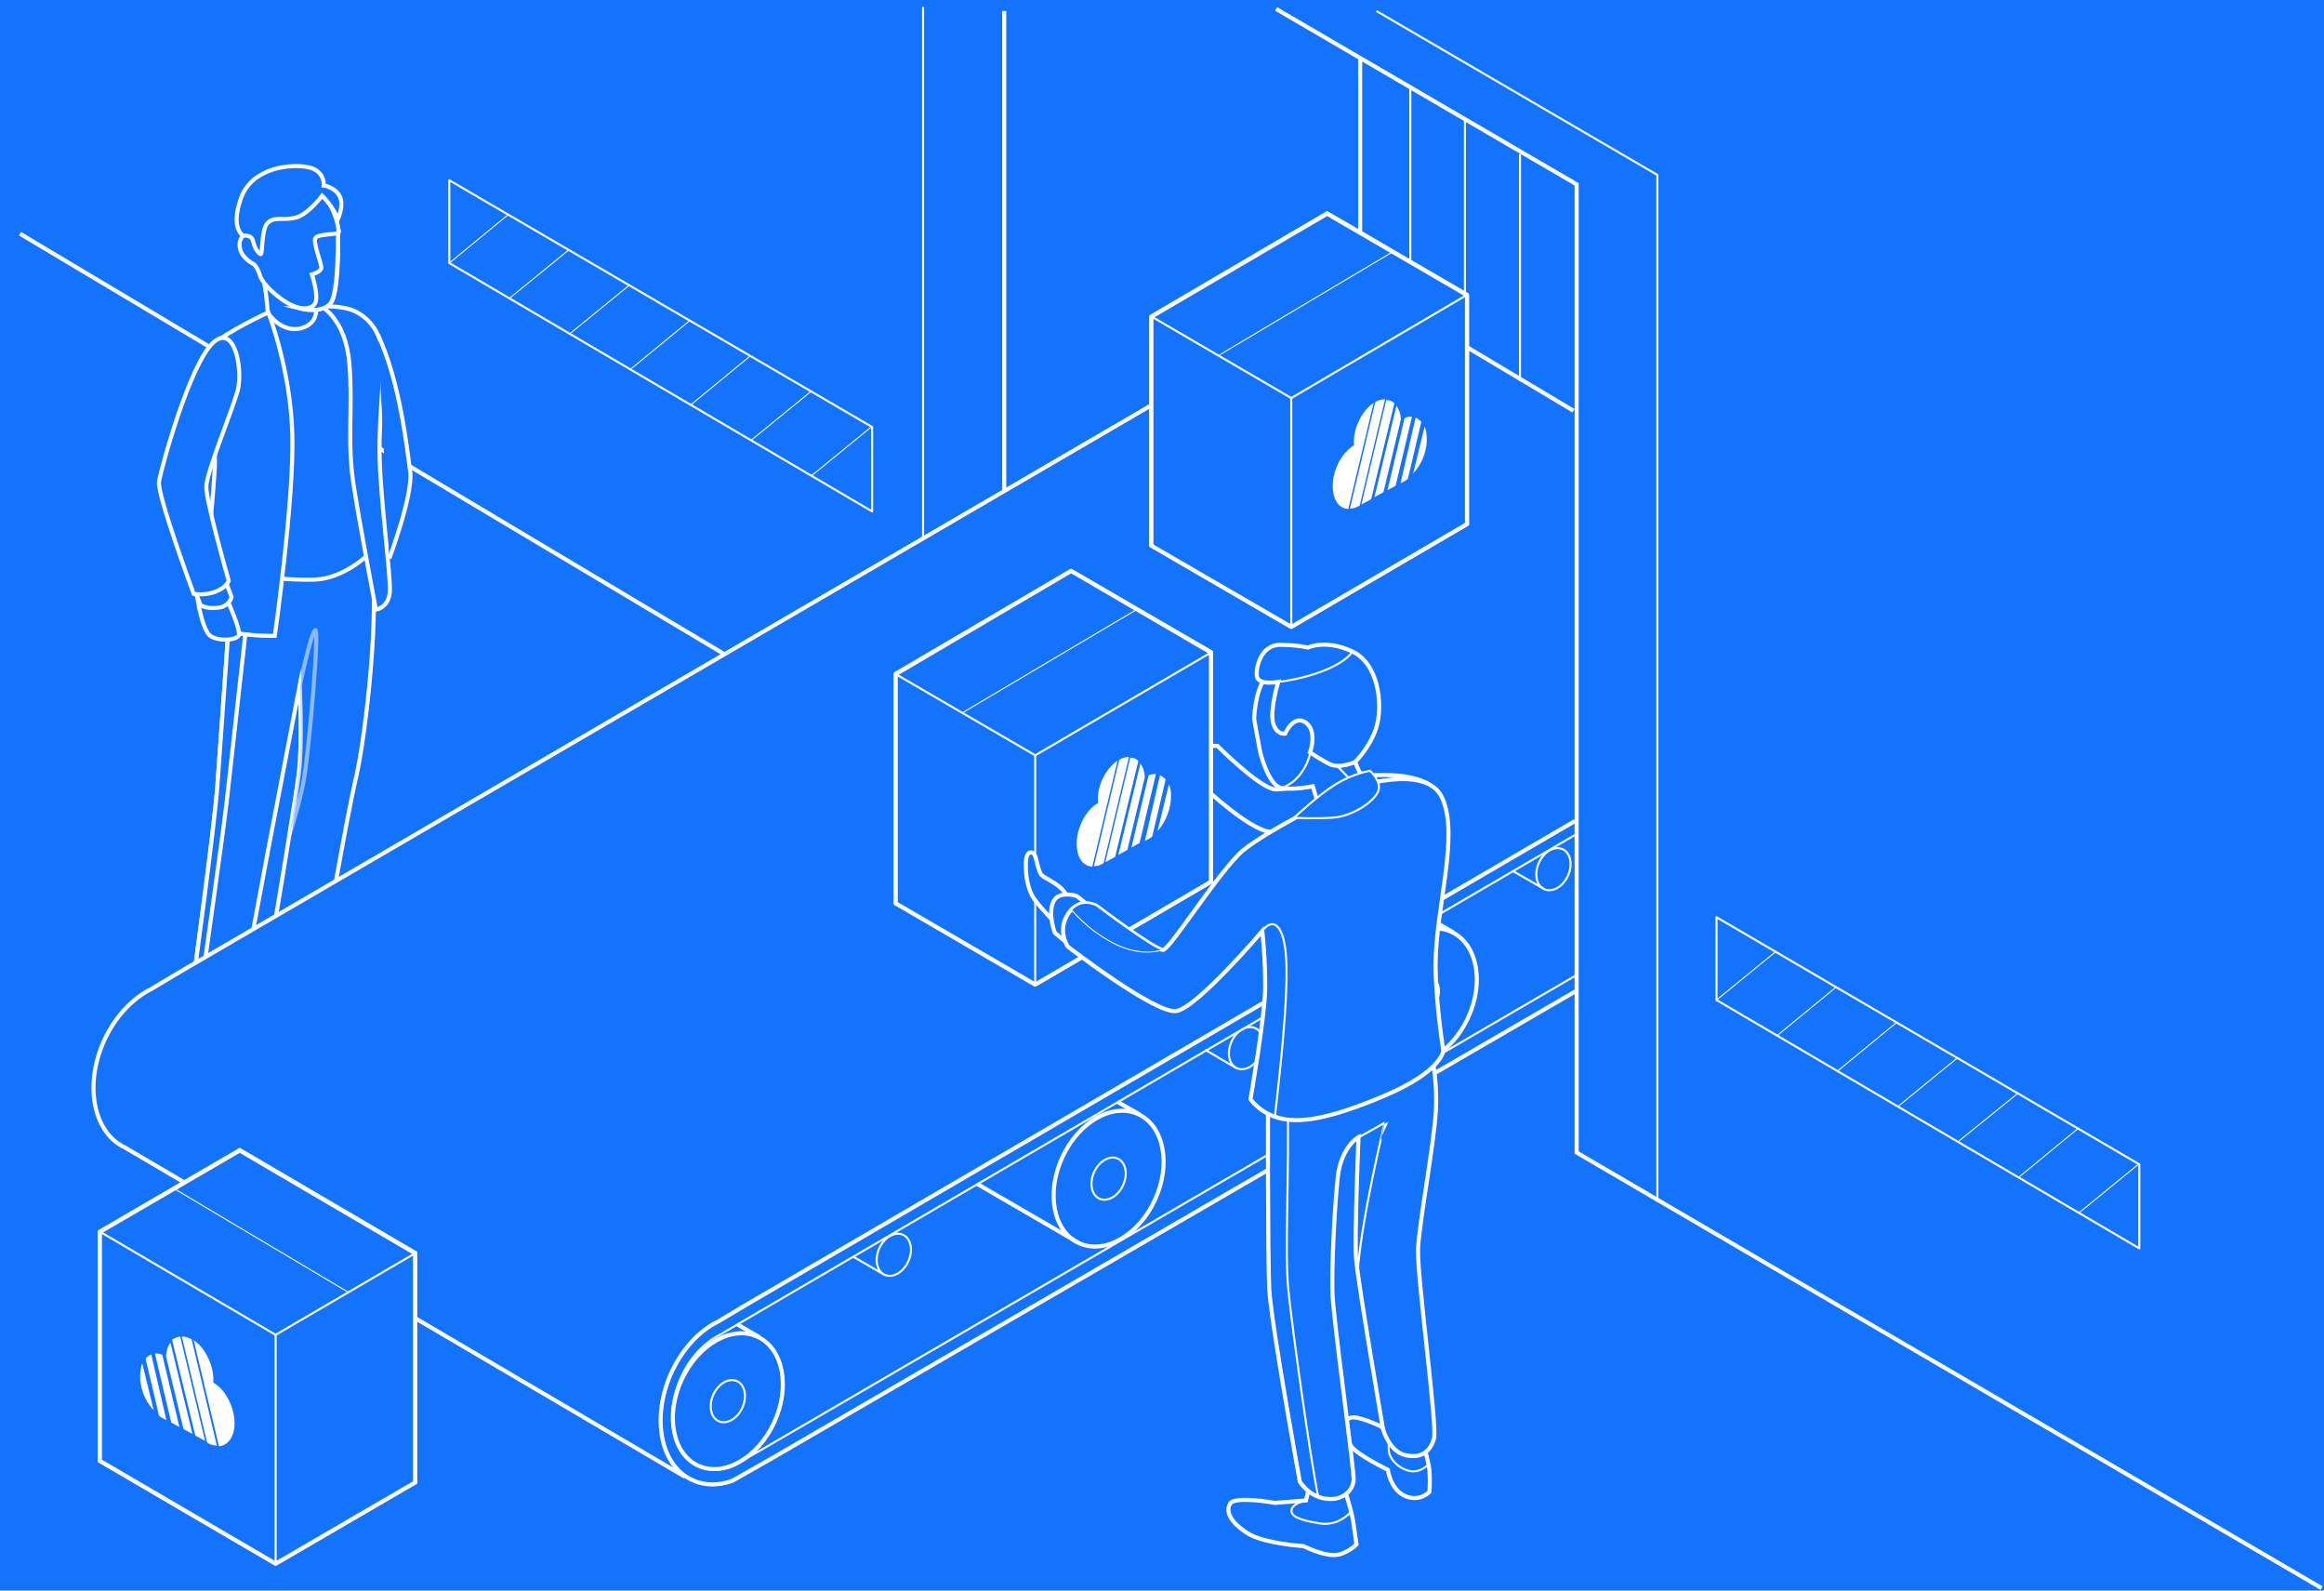 <?xml version="1.0" encoding="utf-8"?>
<!-- Generator: Adobe Illustrator 19.2.1, SVG Export Plug-In . SVG Version: 6.00 Build 0)  -->
<svg version="1.1" id="Слой_1" xmlns="http://www.w3.org/2000/svg" xmlns:xlink="http://www.w3.org/1999/xlink" x="0px" y="0px"
	 viewBox="0 0 570 390" style="enable-background:new 0 0 570 390;" xml:space="preserve">
<style type="text/css">
	.st0{fill:#1473FC;}
	.st1{fill:none;stroke:#FFFFFF;stroke-miterlimit:10;}
	.st2{fill:#1473FC;stroke:#FFFFFF;stroke-miterlimit:10;}
	.st3{opacity:0.5;fill:#1473FC;stroke:#FFFFFF;stroke-miterlimit:10;}
	.st4{fill:#1473FC;stroke:#FFFFFF;stroke-linejoin:round;stroke-miterlimit:10;}
	.st5{fill:none;stroke:#FFFFFF;stroke-width:0.5;stroke-miterlimit:10;}
	.st6{fill:none;stroke:#FFFFFF;stroke-linejoin:round;stroke-miterlimit:10;}
	.st7{fill:#101F34;stroke:#FFFFFF;stroke-linejoin:round;stroke-miterlimit:10;}
	.st8{fill:none;stroke:#FFFFFF;stroke-width:0.25;stroke-linejoin:round;stroke-miterlimit:10;}
	.st9{fill:none;stroke:#FFFFFF;stroke-width:0.5;stroke-linejoin:round;stroke-miterlimit:10;}
	.st10{fill:#FFFFFF;}
	.st11{fill:#1473FC;stroke:#FFFFFF;stroke-width:0.5;stroke-miterlimit:10;}
	.st12{fill:#1473FC;stroke:#FFFFFF;stroke-width:0.25;stroke-miterlimit:10;}
	.st13{fill:#1473FC;stroke:#FFFFFF;stroke-width:0.5;stroke-linejoin:round;stroke-miterlimit:10;}
	.st14{fill:none;stroke:#FFFFFF;stroke-width:0.25;stroke-miterlimit:10;}
</style>
<rect y="0" class="st0" width="570" height="390"/>
<line class="st1" x1="178.5" y1="160.9" x2="4.9" y2="57.3"/>
<g>
	<path class="st2" d="M65.7,76.7c0,0-0.4-4.8-0.8-6.8c-0.5-2-0.9-4.3-0.9-4.3l13.7,6.9c0,0,1.1,4.3,0.6,7.1c-0.5,2.8-9.4,4-9.4,4
		L65.7,76.7z"/>
	<path class="st2" d="M77.8,234.8c0,0,0.4,3.4,4,5.9c3.6,2.5,9.4,5.4,9.2,8.5c-0.2,3.1-3.4,3.6-8.1,2.7c-4.7-0.9-7.2-4.3-7.2-4.3
		s-4.7-0.7-6.1-1.4c-1.4-0.7-2.9-2.7-2.9-2.7s0.5-7,1.3-9C68.6,232.5,77.8,234.8,77.8,234.8z"/>
	<path class="st2" d="M82.9,251.9c-4.7-0.9-7.2-4.3-7.2-4.3s-4.7-0.7-6.1-1.4c-1.4-0.7-2.9-2.7-2.9-2.7s0.1-0.9,0.2-2.1
		c2.2,4.7,8.6,4.7,8.6,4.7s3.6,3.1,7.9,4.3c3.1,0.9,4.8,1.1,7.3,0.1C89.8,252.4,86.8,252.7,82.9,251.9z"/>
	<path class="st2" d="M57.8,242.7c0,0-0.5,6.5-0.4,9s2.9,11.7-0.4,14.9c-3.2,3.2-7.7-0.2-8.8-5.4s0.2-14.2,0.9-17.5s2.5-5.4,2.5-5.4
		L57.8,242.7z"/>
	<path class="st2" d="M57.1,266.7c-3.2,3.2-7.7-0.2-8.8-5.4c-0.1-0.7-0.2-1.5-0.3-2.3c2,6.2,5.1,7.3,7,7.3c1.2,0,2.7-1.5,3.6-3.3
		C58.4,264.5,58,265.8,57.1,266.7z"/>
	<path class="st2" d="M90.8,134.5c2.7,14-1.2,46.2-3.4,55.8c-2.6,11-8.5,45.7-8.5,45.7s-2.9,4.1-7.4,3.2s-5.4-5-5.4-5
		s6.3-37.3,7.2-44.7c0.9-7.4,0.2-21.4,0.2-21.4s-5.8,30.3-7.6,39.6c-1.8,9.4-6.8,36.6-6.8,36.6s-2,5-7,3.6c-5-1.4-4.9-5.8-4.9-5.8
		s5.4-39.4,6.1-49.3c0.7-9.9,3.8-53.5,3.8-53.5L90.8,134.5z"/>
	<path class="st3" d="M77.3,154.5c1.1-0.9-1.4,28.3-2.7,36.2c-0.6,3.8-2.1,9.3-3.6,14c1.1-6.7,2-12.6,2.3-15.1
		c0.9-7.4,0.2-21.4,0.2-21.4S76.2,155.4,77.3,154.5z"/>
	<path class="st2" d="M47.2,242.2c0,0,5.4-39.4,6.1-49.3c0.7-9.9,3.8-53.5,3.8-53.5l5-0.7c-1.6,13.2-5.3,47.5-6.5,57.8
		c-1,8.8-5.3,38.8-6.8,49.7C47.1,244.3,47.2,242.2,47.2,242.2z"/>
	<path class="st2" d="M89.9,80.3c0,0,2.7,51.5,2.2,53.3c-0.5,1.8-7.4,8.1-14.6,8.5C70.2,142.4,60,141,60,141l0.5-56.4l5.2-7.9
		c0,0,3.2,5,8.1,3.8c4.9-1.3,3.6-5.9,3.6-5.9L89.9,80.3z"/>
	<path class="st2" d="M67.4,155.9c0,0,4.7-33,4.3-49.2s-5.9-30.1-5.9-30.1s-10.6,4.9-13.5,7.9c-2.9,3.1,0.7,22,0.4,29.9
		c-0.4,7.9-3.2,36.7-3.2,36.7s3.3,3.3,7.6,4C63.2,156.1,67.4,155.9,67.4,155.9z"/>
	<path class="st2" d="M55.6,146.8c0,0,3.7,8,2.9,9.1c-0.8,1.1-4.6,1.4-6.8,0.1c-2.1-1.3-3.3-9.4-3.3-9.4L55.6,146.8z"/>
	<path class="st2" d="M54.8,141.1l2,5.3c0,0-0.5,2.3-3.3,2.6c-2.7,0.4-4.3-0.6-4.3-0.6l-2.2-5.6L54.8,141.1z"/>
	<path class="st2" d="M78.7,75.1c0,0,6.1,2.9,7,14.2c0.9,11.3-0.7,18.7,1.1,30.1c1.8,11.3,5.4,30.1,5.4,30.1s3.1-0.5,3.4-4.3
		s-2.3-22.7-2.5-33.3s1.3-18.6,0.7-25.4c-0.5-6.3-5-10.3-9.4-11C82,75,78.7,75.1,78.7,75.1z"/>
	<path class="st2" d="M52.4,83.9c-5.8,5.1-12.9,31-13.4,34.2c-0.5,3.2,8.5,27.5,8.5,27.5s2.6,0.5,5.3-0.5s3.3-2.7,3.3-2.7
		s-5.6-19.5-5.5-23.1s6.2-18.3,7.7-23.5C59.6,90.5,57.6,79.4,52.4,83.9z"/>
	<path class="st2" d="M82.9,62.6c0,0-0.1,8.2-1.4,11.1c-1.3,2.9-6.7,2.6-10,1.1c-3.2-1.5-7.2-5.2-7.8-7.4c-0.5-1.8-1.4-2.6-1.4-2.6
		s-2.8-1.3-3.4-3.7c-0.6-2.4,0.9-3.5,0.9-3.5s1.9-8.2,3.7-9.5c1.8-1.3,10-4.2,13.9-2S83.3,55.7,83,57C82.7,58.4,83,60.3,82.9,62.6z"
		/>
	<path class="st2" d="M82.8,53.9c0,0,1.7-3.6,0.5-5.8c-1.2-2.3-3.9-2.6-3.9-2.6s0.4-3.6-3.8-4.5c-4.2-0.9-13.8,0-16.5,7.6
		s0.6,9.2,0.6,9.2s2-0.4,2.4,1.4c0.4,1.8,1.2,2.8,1.8,3.1c0.6,0.3,0.1-5.9,1.7-7.6c1.7-1.7,3.7-0.6,6.8-1.3c3.1-0.7,6.6-5.4,6.6-5.4
		S82.1,51,82.8,53.9z"/>
	<path class="st2" d="M77.5,73.7c0.4-2.2-1-6.4-1-6.4s2.2-0.6,2.3-1.6c0.1-1.1-2.2-6.5-1.4-7.4c0.7-0.9,4-0.7,5.6-1.2
		c-0.3,1.3,0,3.3-0.2,5.6c0,0-0.1,8.2-1.4,11.1c-1.1,2.4-5,2.6-8.1,1.8C74.5,75.6,77.1,75.9,77.5,73.7z"/>
	<path class="st2" d="M92.7,82.1c5.5,11.8,7.1,28,7.9,33.5c0.8,5.5-5.1,21.3-5.1,21.3"/>
</g>
<path class="st4" d="M333.6,69.5l-289.8,169l-6.7,4c-4.6,2.3-8.8,6.7-11.5,12.5c-5,10.9-2.8,22.7,5.1,26.4l137.3,80.7"/>
<g>
	<path class="st2" d="M292.3,189.2c0,0-6.6-3.5-7.7-5.2s-1.6-5.1,1.3-6.2c2.8-1,4.7,1.5,4.7,1.5l6.1,3.6L292.3,189.2z"/>
	<path class="st2" d="M295.7,193.1l-5.5-4.6c0,0-1.2-2.6,0.8-4.8s4.6-2.3,4.6-2.3l6.8,5.4L295.7,193.1z"/>
	<path class="st2" d="M350,192c-11-5.5-33.5,2.3-37.6,1.5c-4-0.8-13.8-10.6-13.8-10.6s-4.7-0.6-5.1,4.5s2.1,5.9,2.1,5.9
		s10.2,9.6,15.5,10.6c5.3,1.1,38.6,1.5,39.3,1.3S350,192,350,192z"/>
</g>
<line class="st1" x1="246.3" y1="2.7" x2="246.3" y2="120.5"/>
<polyline class="st1" points="569.4,389.4 386.7,282.6 386.7,45.2 313,2.2 "/>
<ellipse transform="matrix(0.419 -0.908 0.908 0.419 -208.171 361.715)" class="st1" cx="178.5" cy="343.5" rx="17.4" ry="12.5"/>
<line class="st1" x1="341.1" y1="259.8" x2="316.5" y2="245.5"/>
<line class="st1" x1="356.4" y1="228.6" x2="350.9" y2="225.4"/>
<line class="st1" x1="264.3" y1="304.6" x2="239.7" y2="290.3"/>
<line class="st1" x1="279.6" y1="273.3" x2="274.1" y2="270.2"/>
<line class="st5" x1="216.8" y1="312.5" x2="209.2" y2="308.1"/>
<line class="st1" x1="186.3" y1="327.9" x2="180.8" y2="324.7"/>
<path class="st1" d="M386.7,242.9L189.1,357.7l-9.5,5.4c-3.4,1.2-6.8,1.2-9.8-0.2c-7.9-3.6-10.1-15.4-5.1-26.4
	c2.7-5.8,6.9-10.3,11.5-12.5l6.7-4l203.4-118.7"/>
<path class="st5" d="M386.8,239L187.4,355.1l-7.9,4.5c-2.8,1-5.6,1-8.2-0.1c-6.5-3-8.4-12.8-4.2-21.9c2.2-4.9,5.8-8.5,9.6-10.4
	l5.6-3.3l204.2-119.3"/>
<ellipse transform="matrix(0.419 -0.908 0.908 0.419 -208.171 361.715)" class="st5" cx="178.5" cy="343.5" rx="5.4" ry="3.9"/>
<ellipse transform="matrix(0.419 -0.908 0.908 0.419 -151.922 377.823)" class="st5" cx="219.2" cy="307.6" rx="5.4" ry="3.9"/>
<line class="st5" x1="303.2" y1="261.9" x2="295.6" y2="257.4"/>
<ellipse transform="matrix(0.419 -0.908 0.908 0.419 -55.703 426.847)" class="st5" cx="305.6" cy="256.9" rx="5.4" ry="3.9"/>
<line class="st5" x1="378.6" y1="217.9" x2="370.9" y2="213.5"/>
<ellipse transform="matrix(0.419 -0.908 0.908 0.419 28.007 469.734)" class="st5" cx="380.9" cy="213" rx="5.4" ry="3.9"/>
<ellipse transform="matrix(0.419 -0.908 0.908 0.419 -19.075 458.513)" class="st1" cx="348.6" cy="244.2" rx="17.4" ry="12.5"/>
<ellipse transform="matrix(0.419 -0.908 0.908 0.419 -19.075 458.513)" class="st5" cx="348.6" cy="244.2" rx="5.4" ry="3.9"/>
<ellipse transform="matrix(0.419 -0.908 0.908 0.419 -104.303 414.743)" class="st1" cx="271.8" cy="288.9" rx="17.4" ry="12.5"/>
<ellipse transform="matrix(0.419 -0.908 0.908 0.419 -104.303 414.743)" class="st5" cx="271.8" cy="288.9" rx="5.4" ry="3.9"/>
<g>
	<g>
		<polygon class="st6" points="58.8,282 58.8,338.2 101.8,363.5 101.8,307.2 		"/>
		<polygon class="st7" points="24.5,302 24.5,358.2 58.8,338.2 58.8,282 		"/>
		<path class="st7" d="M24.5,358.2l43.1,25.2l34.3-20l-43.1-25.2L24.5,358.2z M30.2,358.4L59,341.6l37.4,21.9l-28.8,16.7L30.2,358.4
			z"/>
		<polygon class="st4" points="24.6,302 58.8,282.1 101.8,307.3 101.8,307.2 101.8,363.5 67.6,383.4 24.5,358.2 24.5,302 		"/>
		<line class="st8" x1="85.5" y1="316.9" x2="42.8" y2="291.5"/>
		<path class="st6" d="M24.5,302"/>
		<polyline class="st9" points="101.8,307.3 67.6,327.3 67.6,383.4 		"/>
		<line class="st9" x1="24.5" y1="302" x2="67.6" y2="327.3"/>
	</g>
	<path id="path0_fill_5_" class="st10" d="M44.2,327.7l6.1,25.6l-2.4-1.3l-5.7-23.5C42.8,328.1,43.4,327.8,44.2,327.7z M53.2,354.5
		c-0.6-0.1-1.4-0.2-2.1-0.6l-0.3-0.2l-6.2-26c0.7,0,1.5,0.2,2.4,0.7L53.2,354.5z M40.8,348.2l-1.3-0.7c-0.2-0.1-0.4-0.3-0.5-0.4
		l-3.3-14c0.4-0.4,0.9-0.8,1.4-1L40.8,348.2z M34.4,336.6c0.1-0.8,0.2-1.7,0.5-2.3l2.8,11.5C35.5,343.5,34.1,339.9,34.4,336.6z
		 M41.8,329.2l5.4,22.4l-2.2-1.2l-4.3-17.9C40.8,331.1,41.2,330,41.8,329.2z M52.3,339c3.2,1.8,5.5,6.6,5.2,10.7
		c-0.2,2.9-1.8,4.8-3.8,4.9l-6.2-26C50.4,330.5,52.6,335.1,52.3,339z M39.8,332.2l4.2,17.7l-2-1.1l-4-16.9
		C38.6,331.8,39.1,331.9,39.8,332.2z"/>
</g>
<polyline class="st5" points="337.6,2.7 406.5,42.9 406.5,294.7 "/>
<line class="st5" x1="226.4" y1="131.8" x2="226.4" y2="1.7"/>
<g>
	<g>
		<polygon class="st6" points="219.7,165.2 219.7,221.5 262.7,196.2 262.7,140 		"/>
		<polygon class="st7" points="262.7,140 262.7,196.2 297,216.2 297,159.9 		"/>
		<path class="st7" d="M262.7,196.2l-43.1,25.2l34.3,20l43.1-25.2L262.7,196.2z M253.9,238.3l-28.8-16.7l37.4-21.9l28.8,16.7
			L253.9,238.3z"/>
		<polygon class="st4" points="297,160 262.7,140 219.7,165.3 219.7,165.2 219.7,221.5 253.9,241.4 297,216.2 297,159.9 		"/>
		<line class="st8" x1="236" y1="174.8" x2="278.7" y2="149.5"/>
		<path class="st6" d="M297,160"/>
		<polyline class="st9" points="219.7,165.3 253.9,185.2 253.9,241.4 		"/>
		<line class="st9" x1="297" y1="160" x2="253.9" y2="185.2"/>
	</g>
	<path id="path0_fill_3_" class="st10" d="M279.2,186.6l-5.7,23.5l-2.4,1.3l6.1-25.6C278.1,185.7,278.7,186.1,279.2,186.6z
		 M274.5,186.3c0.8-0.5,1.6-0.7,2.4-0.7l-6.2,26l-0.3,0.2c-0.7,0.4-1.4,0.6-2.1,0.6L274.5,186.3z M284.5,190.1c0.5,0.2,1,0.6,1.4,1
		l-3.3,14c-0.2,0.1-0.4,0.3-0.5,0.4l-1.3,0.7L284.5,190.1z M283.9,203.8l2.8-11.5c0.3,0.6,0.5,1.5,0.5,2.3
		C287.4,197.9,286,201.5,283.9,203.8z M280.8,190.5l-4.3,17.9l-2.2,1.2l5.4-22.4C280.3,188,280.7,189.1,280.8,190.5z M274.1,186.5
		l-6.2,26c-2.1-0.1-3.6-1.9-3.8-4.9c-0.3-4.1,2-8.9,5.2-10.7C268.9,193,271.1,188.5,274.1,186.5z M283.5,189.8l-4,16.9l-2,1.1
		l4.2-17.7C282.4,189.8,283,189.8,283.5,189.8z"/>
</g>
<polyline class="st1" points="333.6,14.6 333.6,69.5 385.9,100.7 "/>
<line class="st5" x1="345.9" y1="77.5" x2="345.9" y2="21.9"/>
<line class="st5" x1="359.3" y1="84.8" x2="359.3" y2="29.1"/>
<line class="st5" x1="372.8" y1="93.4" x2="372.8" y2="37.8"/>
<g>
	<path class="st2" d="M348.8,353.2c0,0,1.6,5,1.8,7.4c0.2,2.4,0,5.2,0,5.2s-2.4,2.6-6,1s-4.2-6.4-4.2-6.4s-7.4-3.6-9-5.8
		c-1.6-2.2-3.4-8.4,2.2-6.8s9.2,4.4,9.2,4.4L348.8,353.2z"/>
	<path class="st2" d="M261.7,220.1c-0.6-2.9-5.3-4.6-6.2-5.5s-1.3-4.4-1.8-5.1c-0.6-0.8-2.1-1.1-2.1,2.5c0,3.6,0.6,5.6,1.5,7.5
		c0.9,1.9,5.9,7,5.9,7L261.7,220.1z"/>
	<path class="st2" d="M329.5,364.3c0,0,2,6,2.4,8.8c0.4,2.8,0.8,5.6,0.8,5.6s-2.6,2.6-5.6,2.6s-7.4-2.2-7.4-2.2s-9.8-0.6-13.8-3.2
		c-4-2.6-5.4-5.2-4.2-7.2c1.2-2,11-0.2,11-0.2l7.6-0.6l1.2-4.8L329.5,364.3z"/>
	<path class="st5" d="M348.8,353.2c0,0,1.1,3.3,1.6,5.9c-1.7,1.4-3.1,2-5,1.5c-2.8-0.8-4.8-3.2-4.8-5.2c0-0.7,0-2.5,0.1-4.5
		c1.3,0.8,2.1,1.4,2.1,1.4L348.8,353.2z"/>
	<path class="st5" d="M316.8,370.1c0.4-1.6,3.6-2.2,3.6-2.2l1.2-4.8l8,1.2c0,0,1.1,3.4,1.9,6.3c-1.9,1.9-4.3,3.5-8,2.9
		C318.5,372.7,316.4,371.7,316.8,370.1z"/>
	<path class="st2" d="M349.9,254.5c0,0,2.7,6.7,2.3,17.3c-0.4,8.4-4.1,27.8-4.4,34.4s4.8,43.7,3.9,46.6c-0.9,3-3,4.9-7,4
		c-4-0.9-5.5-6.4-5.5-6.4s-6.1-35.7-6.6-41.7c-0.4-6,0.6-29.9,0.6-29.9s-4.3,2.4-5.1,9.9s-1.5,21.8-1.3,28.3s5.4,43.8,5.2,45.9
		c-0.1,2.1-2.2,5.1-6.6,4.6c-4.3-0.4-6.6-4.2-6.6-4.2s-7-38.6-7.5-47.2c-0.4-8.7-0.3-47.1-0.3-47.1L349.9,254.5z"/>
	<path class="st5" d="M333,312c-0.2-1.4-0.3-2.5-0.4-3.2c-0.4-6,0.6-29.9,0.6-29.9l6.4-3.6C339.6,275.3,333.7,299.8,333,312z"/>
	<path class="st5" d="M315.8,267.2c0.5,21.4-0.8,39.5,0.2,49.2c0.9,9.1,5.4,41.5,7.3,50.5c-2.9-1.2-4.4-3.7-4.4-3.7
		s-7-38.6-7.5-47.2c-0.4-8.7-0.3-47.1-0.3-47.1L315.8,267.2z"/>
	<path class="st2" d="M268,222.8l-3.9-3.1c0,0-4.5-1.5-5.8,1.5c-1.3,3,0.4,7.5,0.4,7.5l5.1,4.3L268,222.8z"/>
	<path class="st2" d="M323.6,198.3l-1.6-5.5c0,0-5.1,1-7.8,0.4c-2.7-0.6-4.6-6.7-5.1-8.7c-0.4-1.9-1.5-8.2-1.5-8.2s0.1-6.4,2.7-10.2
		c2.5-3.7,17.3-3.3,19.4,0c2.1,3.3,2.5,15.8,2.4,18.7c-0.1,2.8,2.5,6.3,2.5,6.3L323.6,198.3z"/>
	<path class="st5" d="M320.5,187.2c1.5-3.3,1.5-7,1.5-7l2.8,4.3l6.9,7.2l-0.8,1.9l-7.3,4.7l-1.6-5.5c0,0-5.1,1-7.8,0.4
		C316.5,192.6,319,190.5,320.5,187.2z"/>
	<path class="st2" d="M352.1,236.6c0,9.2,1.9,21,1.9,21s-0.3,5.1-14.5,11.1c-14.2,6-21.1,6.7-25.9,5.4c-4.8-1.3-6.9-4.6-6.9-4.6
		s3.4-19.3,3.6-26.8c0.1-7.5-0.7-14.4-0.7-14.4s-16,18.8-21.1,19.6s-26.6-15.8-26.6-15.8s-2.7-3.9,0.1-8.1c2.8-4.2,6.9-1.9,6.9-1.9
		s14.7,11.1,16.4,10.8c1.8-0.3,13.9-19.6,19.6-24.4c5.7-4.8,26.3-15.1,26.3-15.1s18.7-6.7,22.6,2.4
		C357.9,205.2,352.1,222.8,352.1,236.6z"/>
	<path class="st11" d="M336,189c0,0,2.8,2.4,2.1,4.8c-0.7,2.4-6.1,6.4-11.4,6.7s-9.3,0-9.3,0s5.8-5.5,10.2-8.2
		C332,189.6,336,189,336,189z"/>
	<path class="st5" d="M306.7,269.5c0,0,3.4-19.3,3.6-26.8c0.1-7.5-0.7-14.4-0.7-14.4c2.4-3.4,5.2-1.9,5.8,6
		c0.6,7.7-0.7,22.2-2.7,39.4C308.5,272.3,306.7,269.5,306.7,269.5z"/>
	<path class="st12" d="M268.5,228.4c-2.3-1.7-4.2-3.6-5.7-5.3c2.8-2.9,6.1-1,6.1-1s14.7,11.1,16.4,10.8
		C279.9,234.4,274.5,232.8,268.5,228.4z"/>
	<path class="st2" d="M331.4,159.6c6.8,3,7.6,12.9,6.4,17.9c-1.2,5.1-5.4,9.3-5.4,9.3s-4,1.9-6.6,0.4c-1.9-1-4.5-2.7-4.5-2.7
		s1.9-5.1-1-7.3c-3-2.2-5.1,2.7-5.1,2.7s-2.2,0.4-3-2.8c-0.7-3.3,1.3-9.9,1.3-9.9s-4.8,0.9-5.2-1.3c-0.4-2.2,1-7.9,5.8-7.8
		c4.8,0.1,6.6,0.7,6.6,0.7S325,156.7,331.4,159.6z"/>
	<path class="st5" d="M313.6,167.2c-0.7,0.1-1.3,0.1-2,0.2c-1.4,0-3-0.3-3.2-1.5c-0.4-2.2,1-7.9,5.8-7.8c4.8,0.1,6.6,0.7,6.6,0.7
		s4.2-2.1,10.6,0.7c0.1,0.1,0.3,0.1,0.4,0.2C329.1,163.6,320.7,166.3,313.6,167.2z"/>
</g>
<g>
	<polygon class="st13" points="524.7,306.1 524.7,285.5 421,224.9 421,245.2 	"/>
	<line class="st14" x1="421" y1="245.2" x2="435.7" y2="233.2"/>
	<line class="st14" x1="510" y1="297.3" x2="524.7" y2="285.3"/>
	<line class="st14" x1="495.2" y1="288.6" x2="509.8" y2="276.6"/>
	<line class="st14" x1="480.3" y1="279.9" x2="495" y2="268"/>
	<line class="st14" x1="465.5" y1="271.3" x2="480.2" y2="259.3"/>
	<line class="st14" x1="450.7" y1="262.6" x2="465.3" y2="250.6"/>
	<line class="st14" x1="435.9" y1="253.9" x2="450.5" y2="241.9"/>
</g>
<g>
	<polygon class="st13" points="213.9,125.4 213.9,104.7 110.2,44.2 110.2,64.5 	"/>
	<line class="st14" x1="110.2" y1="64.5" x2="124.8" y2="52.5"/>
	<line class="st14" x1="199.1" y1="116.6" x2="213.8" y2="104.6"/>
	<line class="st14" x1="184.3" y1="107.9" x2="199" y2="95.9"/>
	<line class="st14" x1="169.5" y1="99.2" x2="184.1" y2="87.2"/>
	<line class="st14" x1="154.7" y1="90.5" x2="169.3" y2="78.5"/>
	<line class="st14" x1="139.8" y1="81.8" x2="154.5" y2="69.8"/>
	<line class="st14" x1="125" y1="73.1" x2="139.6" y2="61.2"/>
</g>
<g>
	<g>
		<polygon class="st6" points="282.4,77.6 282.4,133.8 325.5,108.5 325.5,52.3 		"/>
		<polygon class="st7" points="325.5,52.3 325.5,108.5 359.8,128.5 359.8,72.3 		"/>
		<path class="st7" d="M325.5,108.5l-43.1,25.2l34.3,20l43.1-25.2L325.5,108.5z M316.7,150.6l-28.8-16.7l37.4-21.9l28.8,16.7
			L316.7,150.6z"/>
		<polygon class="st4" points="359.7,72.3 325.5,52.4 282.5,77.6 282.4,77.6 282.4,133.8 316.7,153.7 359.8,128.5 359.8,72.3 		"/>
		<line class="st8" x1="298.8" y1="87.2" x2="341.5" y2="61.8"/>
		<path class="st6" d="M359.8,72.3"/>
		<polyline class="st9" points="282.4,77.6 316.7,97.6 316.7,153.7 		"/>
		<line class="st9" x1="359.8" y1="72.3" x2="316.7" y2="97.6"/>
	</g>
	<path id="path0_fill_2_" class="st10" d="M342,98.9l-5.7,23.5l-2.4,1.3l6.1-25.6C340.9,98.1,341.5,98.4,342,98.9z M337.3,98.6
		c0.8-0.5,1.6-0.7,2.4-0.7l-6.2,26l-0.3,0.2c-0.7,0.4-1.4,0.6-2.1,0.6L337.3,98.6z M347.2,102.4c0.5,0.2,1,0.6,1.4,1l-3.3,14
		c-0.2,0.1-0.4,0.3-0.5,0.4l-1.3,0.7L347.2,102.4z M346.6,116.1l2.8-11.5c0.3,0.6,0.5,1.5,0.5,2.3
		C350.2,110.2,348.8,113.8,346.6,116.1z M343.6,102.8l-4.3,17.9l-2.2,1.2l5.4-22.4C343.1,100.3,343.5,101.4,343.6,102.8z
		 M336.9,98.8l-6.2,26c-2.1-0.1-3.6-1.9-3.8-4.9c-0.3-4.1,2-8.9,5.2-10.7C331.7,105.4,333.9,100.8,336.9,98.8z M346.3,102.2l-4,16.9
		l-2,1.1l4.2-17.7C345.2,102.2,345.7,102.1,346.3,102.2z"/>
</g>
</svg>
